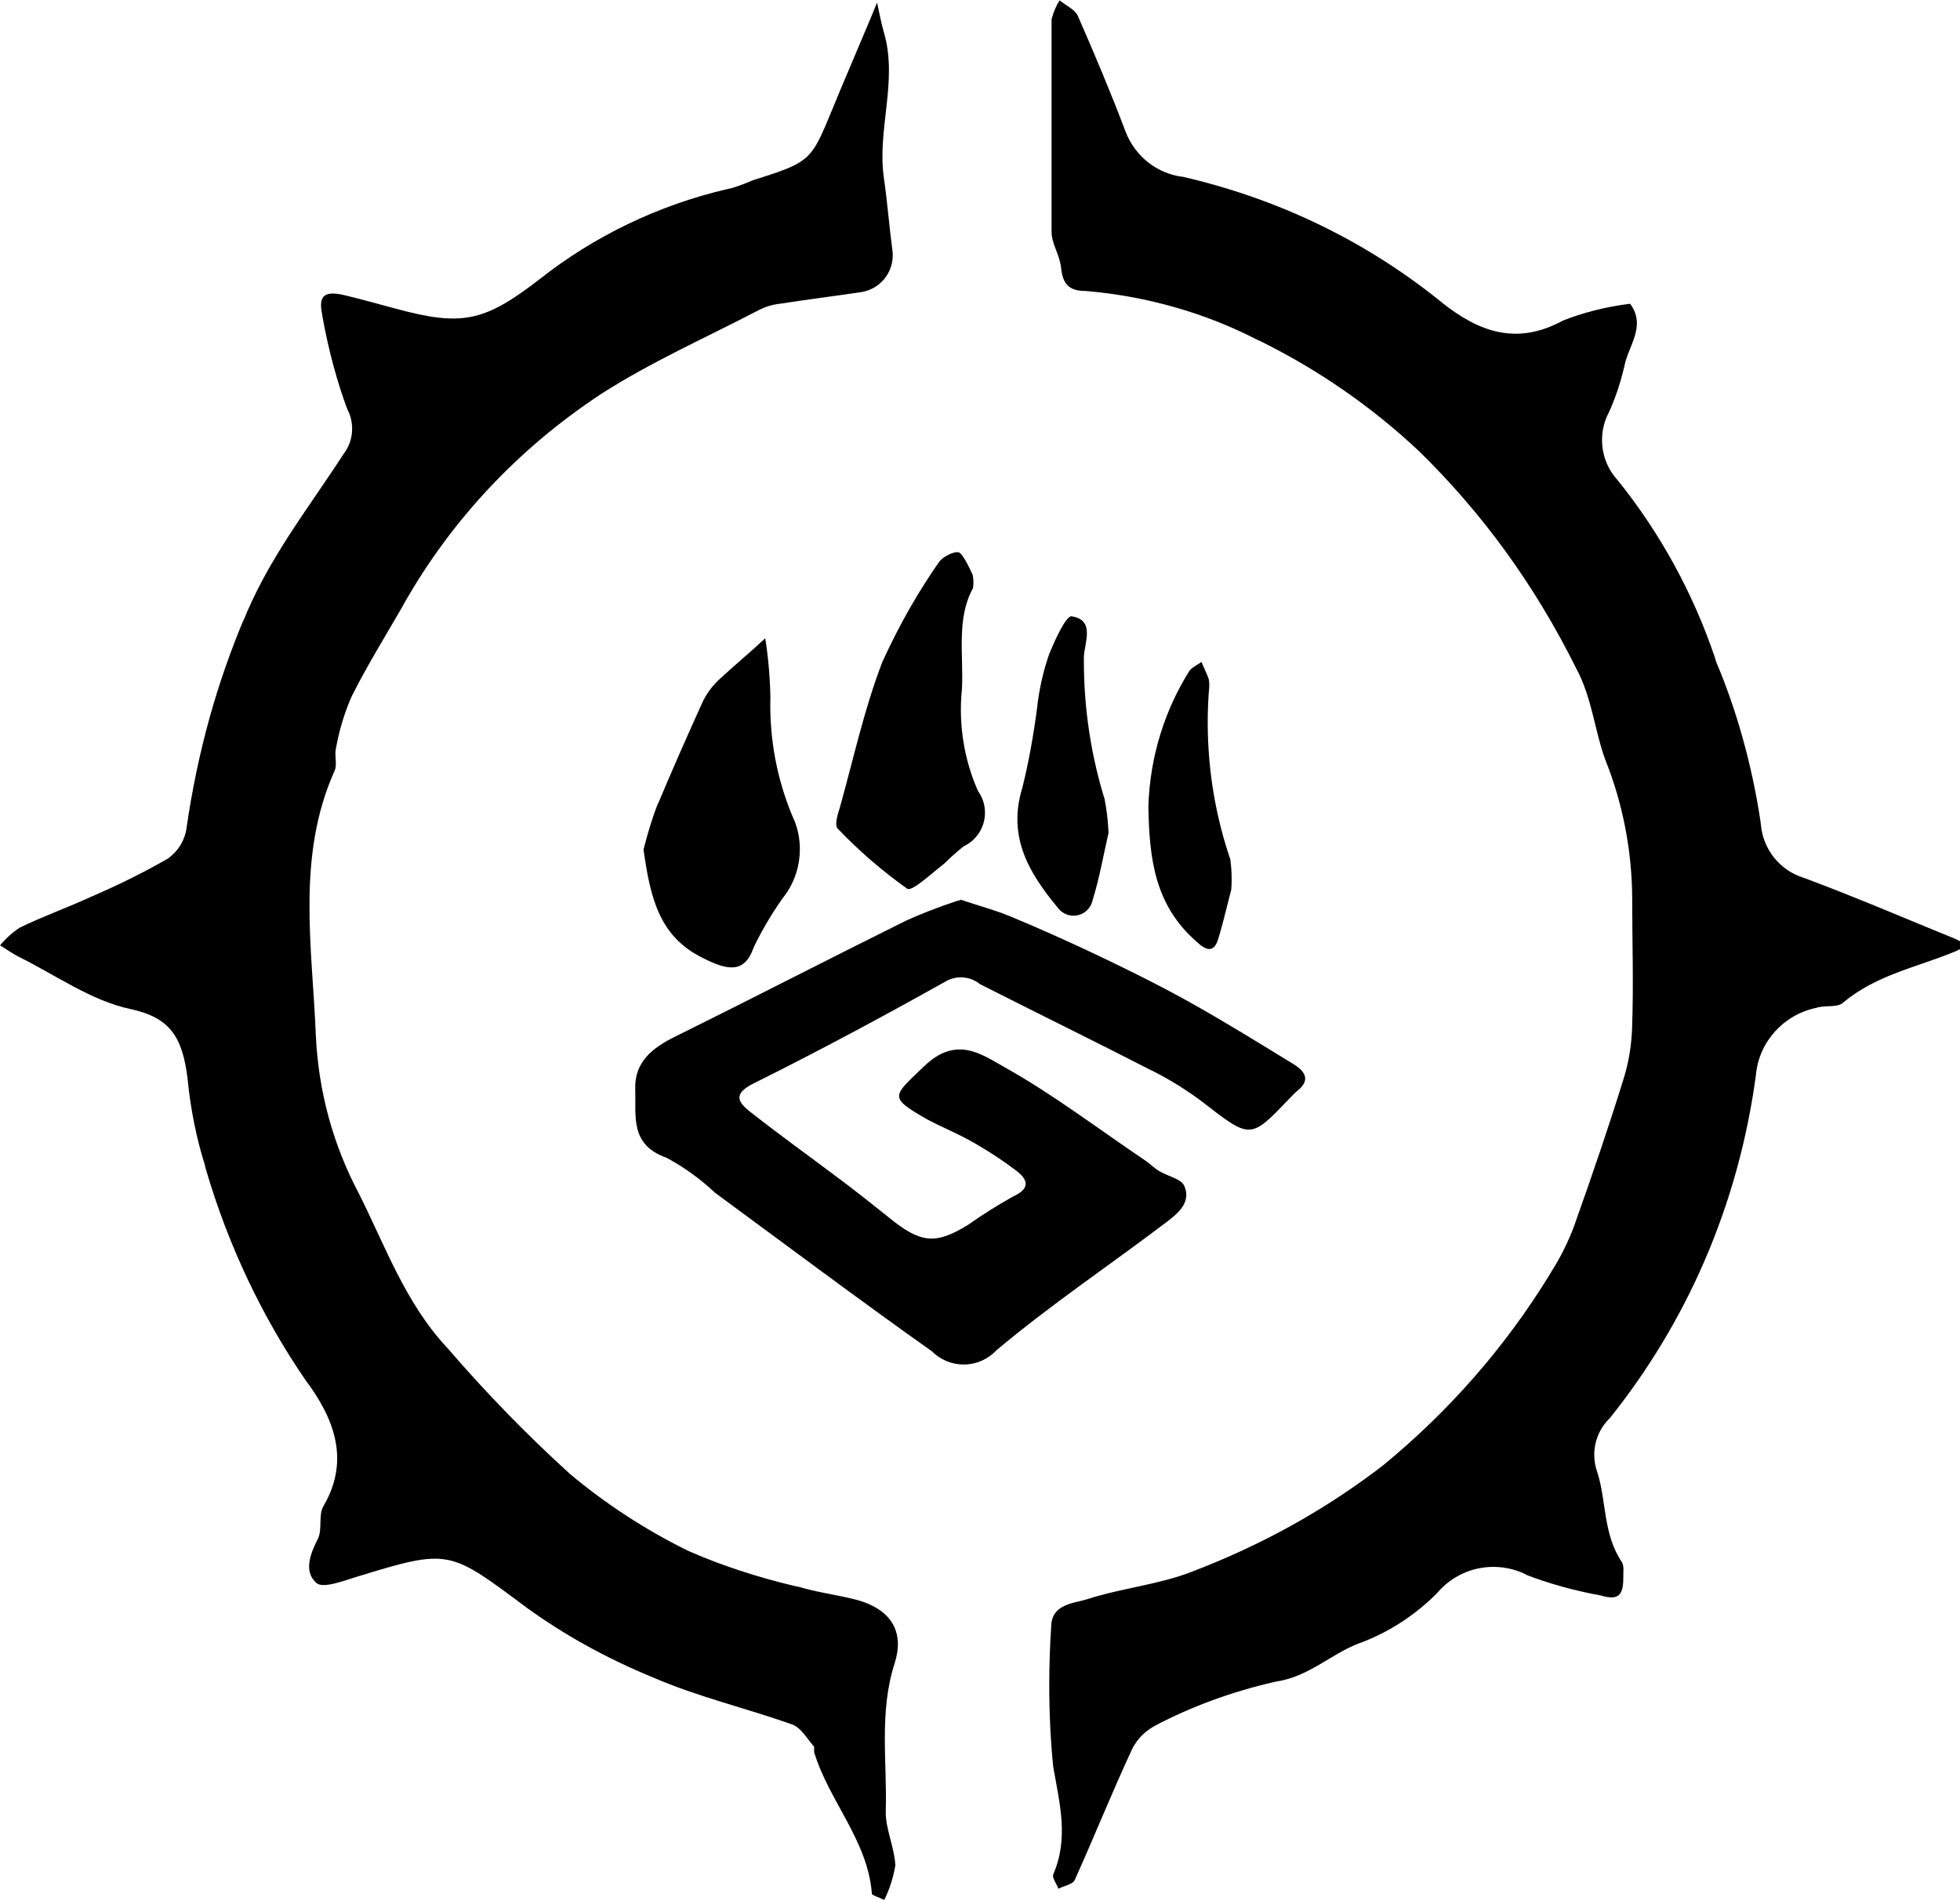 <svg width="33" height="32" xmlns="http://www.w3.org/2000/svg" version="1.1">
 <title>bladeborn-hrothgorn</title>

 <g>
  <title>Layer 1</title>
  <path id="svg_1" d="m33.132,15.902c-0.052,0.036 -0.113,0.073 -0.176,0.105l-0.009,0.004c-0.649,0.275 -1.358,0.4 -1.92,0.879c-0.102,0.083 -0.306,0.034 -0.449,0.083c-0.547,0.115 -0.961,0.568 -1.014,1.127l0,0.005c-0.299,2.215 -1.178,4.183 -2.477,5.799l0.018,-0.023c-0.162,0.157 -0.263,0.376 -0.263,0.619c0,0.105 0.019,0.206 0.054,0.3l-0.002,-0.006c0.155,0.483 0.094,1.038 0.411,1.509c0.045,0.068 0.023,0.181 0.026,0.275c0,0.291 -0.087,0.377 -0.377,0.291c-0.474,-0.087 -0.891,-0.206 -1.29,-0.36l0.049,0.017c-0.165,-0.087 -0.361,-0.139 -0.569,-0.139c-0.375,0 -0.712,0.167 -0.939,0.431l-0.001,0.002c-0.362,0.368 -0.801,0.658 -1.292,0.844l-0.025,0.008c-0.487,0.185 -0.845,0.566 -1.415,0.649c-0.752,0.172 -1.414,0.42 -2.031,0.743l0.046,-0.022c-0.189,0.089 -0.338,0.236 -0.428,0.417l-0.002,0.005c-0.336,0.724 -0.634,1.468 -0.962,2.196c-0.034,0.075 -0.181,0.098 -0.275,0.147c-0.03,-0.083 -0.109,-0.185 -0.087,-0.241c0.264,-0.611 0.109,-1.188 0,-1.811c-0.043,-0.414 -0.067,-0.895 -0.067,-1.382c0,-0.341 0.012,-0.679 0.035,-1.014l-0.003,0.045c0,-0.396 0.377,-0.4 0.604,-0.472c0.581,-0.189 1.211,-0.245 1.777,-0.468c1.223,-0.469 2.279,-1.07 3.228,-1.802l-0.029,0.022c1.121,-0.919 2.067,-2.002 2.813,-3.219l0.032,-0.055c0.151,-0.235 0.285,-0.505 0.39,-0.789l0.009,-0.029c0.287,-0.807 0.566,-1.622 0.819,-2.441c0.084,-0.271 0.135,-0.583 0.14,-0.907l0,-0.003c0.023,-0.69 0,-1.381 0,-2.071c0,-0.001 0,-0.003 0,-0.005c0,-0.841 -0.162,-1.645 -0.457,-2.381l0.015,0.043c-0.192,-0.513 -0.23,-1.071 -0.502,-1.573c-0.701,-1.411 -1.584,-2.617 -2.639,-3.65l-0.002,-0.002c-0.787,-0.741 -1.691,-1.371 -2.678,-1.858l-0.064,-0.029c-0.838,-0.432 -1.817,-0.723 -2.853,-0.813l-0.03,-0.002c-0.279,0 -0.377,-0.128 -0.404,-0.377s-0.162,-0.411 -0.162,-0.619c0,-1.192 0,-2.388 0,-3.58c0.03,-0.12 0.077,-0.226 0.138,-0.321l-0.002,0.004c0.106,0.087 0.257,0.151 0.306,0.26c0.283,0.645 0.558,1.298 0.807,1.958c0.16,0.408 0.527,0.702 0.968,0.754l0.006,0.001c1.672,0.39 3.133,1.124 4.366,2.128l-0.02,-0.015c0.622,0.494 1.256,0.732 2.041,0.306c0.328,-0.131 0.711,-0.23 1.108,-0.281l0.023,-0.002c0.279,0.377 -0.034,0.709 -0.098,1.056c-0.07,0.299 -0.161,0.56 -0.275,0.807l0.011,-0.026c-0.07,0.133 -0.111,0.29 -0.111,0.457c0,0.26 0.099,0.497 0.262,0.675l-0.001,-0.001c0.702,0.87 1.266,1.886 1.64,2.991l0.02,0.069c0.337,0.794 0.601,1.719 0.746,2.682l0.008,0.065c0.038,0.42 0.324,0.765 0.71,0.888l0.007,0.002c0.864,0.321 1.713,0.687 2.565,1.034c0.019,0.008 0.091,0.053 0.2,0.087l0.002,0z" fill="#000000"/>
  <path id="svg_2" d="m14.887,31.996c-0.124,-0.06 -0.204,-0.079 -0.207,-0.102c-0.068,-0.902 -0.724,-1.562 -0.973,-2.388c0,-0.026 0,-0.072 0,-0.091c-0.117,-0.128 -0.215,-0.321 -0.377,-0.377c-0.777,-0.275 -1.588,-0.464 -2.343,-0.792c-0.8,-0.33 -1.489,-0.717 -2.124,-1.175l0.03,0.021c-1.336,-0.992 -1.309,-1.022 -2.894,-0.536c-0.223,0.068 -0.558,0.2 -0.672,0.102c-0.223,-0.196 -0.098,-0.502 0.03,-0.755c0.072,-0.162 0,-0.396 0.091,-0.543c0.464,-0.796 0.151,-1.509 -0.302,-2.116c-0.719,-1.045 -1.3,-2.255 -1.679,-3.551l-0.022,-0.089c-0.132,-0.416 -0.233,-0.905 -0.284,-1.409l-0.003,-0.032c-0.087,-0.698 -0.291,-1.026 -0.962,-1.17s-1.264,-0.577 -1.886,-0.883c-0.109,-0.057 -0.207,-0.128 -0.309,-0.189c0.096,-0.117 0.207,-0.216 0.33,-0.298l0.006,-0.003c0.377,-0.185 0.792,-0.332 1.185,-0.513c0.525,-0.226 0.955,-0.445 1.371,-0.686l-0.061,0.033c0.166,-0.119 0.28,-0.3 0.309,-0.509l0,-0.004c0.187,-1.29 0.516,-2.452 0.978,-3.546l-0.035,0.094c0.415,-1.056 1.102,-1.92 1.702,-2.845c0.089,-0.116 0.143,-0.264 0.143,-0.424c0,-0.121 -0.031,-0.235 -0.084,-0.334l0.002,0.004c-0.167,-0.447 -0.313,-0.981 -0.413,-1.532l-0.009,-0.06c-0.072,-0.336 0.049,-0.411 0.415,-0.317c0.268,0.064 0.532,0.14 0.8,0.211c1.132,0.309 1.509,0.234 2.445,-0.49c0.906,-0.716 1.991,-1.248 3.175,-1.521l0.055,-0.011c0.139,-0.043 0.253,-0.087 0.363,-0.136l-0.02,0.008c0.996,-0.317 0.992,-0.317 1.366,-1.226c0.174,-0.426 0.358,-0.849 0.536,-1.275c0.072,-0.166 0.14,-0.332 0.207,-0.498c0.038,0.17 0.068,0.343 0.117,0.509c0.238,0.822 -0.124,1.641 0,2.46c0.057,0.396 0.087,0.796 0.14,1.192c0.005,0.029 0.007,0.062 0.007,0.096c0,0.308 -0.223,0.565 -0.517,0.617l-0.004,0.001c-0.457,0.068 -0.913,0.125 -1.37,0.196c-0.13,0.014 -0.249,0.05 -0.357,0.105l0.006,-0.003c-0.898,0.468 -1.83,0.879 -2.679,1.426c-1.385,0.915 -2.509,2.116 -3.309,3.526l-0.027,0.051c-0.29,0.502 -0.596,0.996 -0.853,1.509c-0.112,0.251 -0.203,0.545 -0.26,0.85l-0.004,0.025c-0.03,0.121 0.026,0.268 -0.023,0.377c-0.645,1.437 -0.377,2.962 -0.317,4.437c0.042,0.972 0.298,1.875 0.722,2.675l-0.017,-0.034c0.46,0.909 0.8,1.886 1.509,2.641c0.66,0.765 1.338,1.461 2.056,2.114l0.019,0.017c0.586,0.49 1.247,0.924 1.956,1.275l0.058,0.026c0.514,0.226 1.126,0.429 1.759,0.578l0.074,0.015c0.29,0.087 0.596,0.128 0.898,0.2c0.679,0.158 0.875,0.573 0.713,1.083c-0.268,0.834 -0.124,1.671 -0.151,2.509c0,0.294 0.147,0.596 0.162,0.898c-0.037,0.219 -0.103,0.416 -0.194,0.597l0.005,-0.012l0.001,-0.003z" fill="#000000"/>
  <path id="svg_3" d="m16.174,15.151c0.313,0.106 0.577,0.174 0.83,0.279c0.483,0.2 0.962,0.415 1.434,0.638s1.045,0.506 1.554,0.788c0.611,0.34 1.207,0.709 1.803,1.075c0.177,0.113 0.272,0.26 0.053,0.434c-0.049,0.041 -0.091,0.087 -0.136,0.132c-0.664,0.698 -0.656,0.687 -1.471,0.057c-0.251,-0.19 -0.534,-0.367 -0.832,-0.518l-0.031,-0.014c-0.954,-0.49 -1.92,-0.962 -2.879,-1.449c-0.087,-0.071 -0.2,-0.114 -0.322,-0.114c-0.097,0 -0.188,0.027 -0.265,0.074l0.002,-0.001c-1.064,0.596 -2.139,1.173 -3.233,1.717c-0.336,0.17 -0.26,0.306 -0.064,0.464c0.509,0.4 1.034,0.777 1.551,1.166c0.272,0.204 0.536,0.415 0.8,0.626c0.532,0.434 0.785,0.46 1.332,0.121c0.219,-0.155 0.475,-0.318 0.74,-0.467l0.045,-0.023c0.287,-0.14 0.189,-0.294 0.034,-0.415c-0.218,-0.166 -0.464,-0.329 -0.721,-0.476l-0.034,-0.018c-0.241,-0.14 -0.502,-0.241 -0.755,-0.377c-0.653,-0.377 -0.589,-0.377 -0.045,-0.898s0.973,-0.189 1.347,0.019c0.83,0.464 1.592,1.049 2.384,1.581c0.075,0.053 0.143,0.125 0.223,0.17c0.143,0.087 0.377,0.132 0.423,0.253c0.121,0.283 -0.121,0.468 -0.313,0.615c-0.951,0.721 -1.943,1.385 -2.852,2.15c-0.138,0.147 -0.334,0.239 -0.551,0.239c-0.208,0 -0.396,-0.084 -0.532,-0.22l0,0c-1.23,-0.872 -2.437,-1.777 -3.652,-2.671c-0.239,-0.225 -0.509,-0.422 -0.802,-0.582l-0.02,-0.01c-0.615,-0.219 -0.509,-0.69 -0.524,-1.154s0.298,-0.702 0.683,-0.89c1.294,-0.641 2.581,-1.305 3.875,-1.947c0.237,-0.109 0.543,-0.228 0.857,-0.332l0.068,-0.019l-0.004,-0.003z" fill="#000000"/>
  <path id="svg_4" d="m10.835,14.306c0.075,-0.299 0.153,-0.543 0.243,-0.781l-0.016,0.049q0.377,-0.894 0.777,-1.773c0.075,-0.147 0.173,-0.272 0.289,-0.376l0.001,-0.001c0.249,-0.23 0.513,-0.449 0.755,-0.675c0.048,0.295 0.08,0.641 0.087,0.992l0,0.008c-0.001,0.037 -0.002,0.08 -0.002,0.124c0,0.703 0.149,1.371 0.418,1.975l-0.012,-0.031c0.058,0.144 0.092,0.311 0.092,0.485c0,0.27 -0.081,0.521 -0.22,0.731l0.003,-0.005c-0.202,0.27 -0.389,0.575 -0.547,0.898l-0.015,0.034c-0.151,0.426 -0.423,0.396 -0.868,0.166c-0.724,-0.362 -0.871,-1.011 -0.985,-1.818l0,-0.002z" fill="#000000"/>
  <path id="svg_5" d="m16.381,9.907c-0.283,0.513 -0.155,1.132 -0.185,1.698c-0.011,0.104 -0.018,0.224 -0.018,0.345c0,0.496 0.107,0.968 0.298,1.393l-0.009,-0.021c0.073,0.101 0.117,0.227 0.117,0.364c0,0.25 -0.146,0.466 -0.358,0.566l-0.004,0.002c-0.118,0.095 -0.224,0.19 -0.324,0.29l0,0c-0.207,0.158 -0.543,0.475 -0.623,0.423c-0.437,-0.312 -0.821,-0.646 -1.17,-1.012l-0.003,-0.003c-0.053,-0.053 0,-0.238 0.038,-0.351c0.23,-0.822 0.411,-1.664 0.717,-2.456c0.294,-0.643 0.611,-1.193 0.973,-1.709l-0.022,0.034c0.06,-0.098 0.283,-0.204 0.347,-0.162s0.162,0.238 0.223,0.377c0.007,0.037 0.011,0.08 0.011,0.123c0,0.035 -0.003,0.069 -0.007,0.103l0,-0.004l-0.001,0z" fill="#000000"/>
  <path id="svg_6" d="m18.664,14.027c-0.087,0.377 -0.151,0.755 -0.268,1.132c-0.032,0.151 -0.164,0.262 -0.321,0.262c-0.11,0 -0.207,-0.054 -0.266,-0.136l-0.001,-0.001c-0.483,-0.581 -0.849,-1.192 -0.596,-2.015c0.099,-0.392 0.191,-0.884 0.254,-1.384l0.007,-0.064c0.042,-0.302 0.109,-0.573 0.201,-0.833l-0.009,0.029c0.094,-0.238 0.287,-0.653 0.377,-0.638c0.404,0.06 0.215,0.449 0.207,0.683c0,0.021 0,0.045 0,0.07c0,0.822 0.126,1.614 0.359,2.359l-0.015,-0.056c0.037,0.173 0.062,0.377 0.071,0.584l0,0.008z" fill="#000000"/>
  <path id="svg_7" d="m20.731,14.981c-0.053,0.192 -0.125,0.521 -0.223,0.841c-0.072,0.223 -0.196,0.196 -0.377,0.023c-0.687,-0.611 -0.781,-1.377 -0.796,-2.264c0.026,-0.841 0.275,-1.619 0.69,-2.283l-0.011,0.019c0.038,-0.075 0.14,-0.113 0.215,-0.17c0.041,0.102 0.091,0.196 0.125,0.298c0.004,0.028 0.006,0.061 0.006,0.094s-0.002,0.066 -0.006,0.098l0,-0.004c-0.012,0.158 -0.02,0.343 -0.02,0.529c0,0.822 0.138,1.612 0.393,2.347l-0.015,-0.05c0.016,0.104 0.025,0.225 0.025,0.348c0,0.061 -0.002,0.121 -0.007,0.181l0,-0.008l0.001,0.001z" fill="#000000"/>
 </g>
</svg>